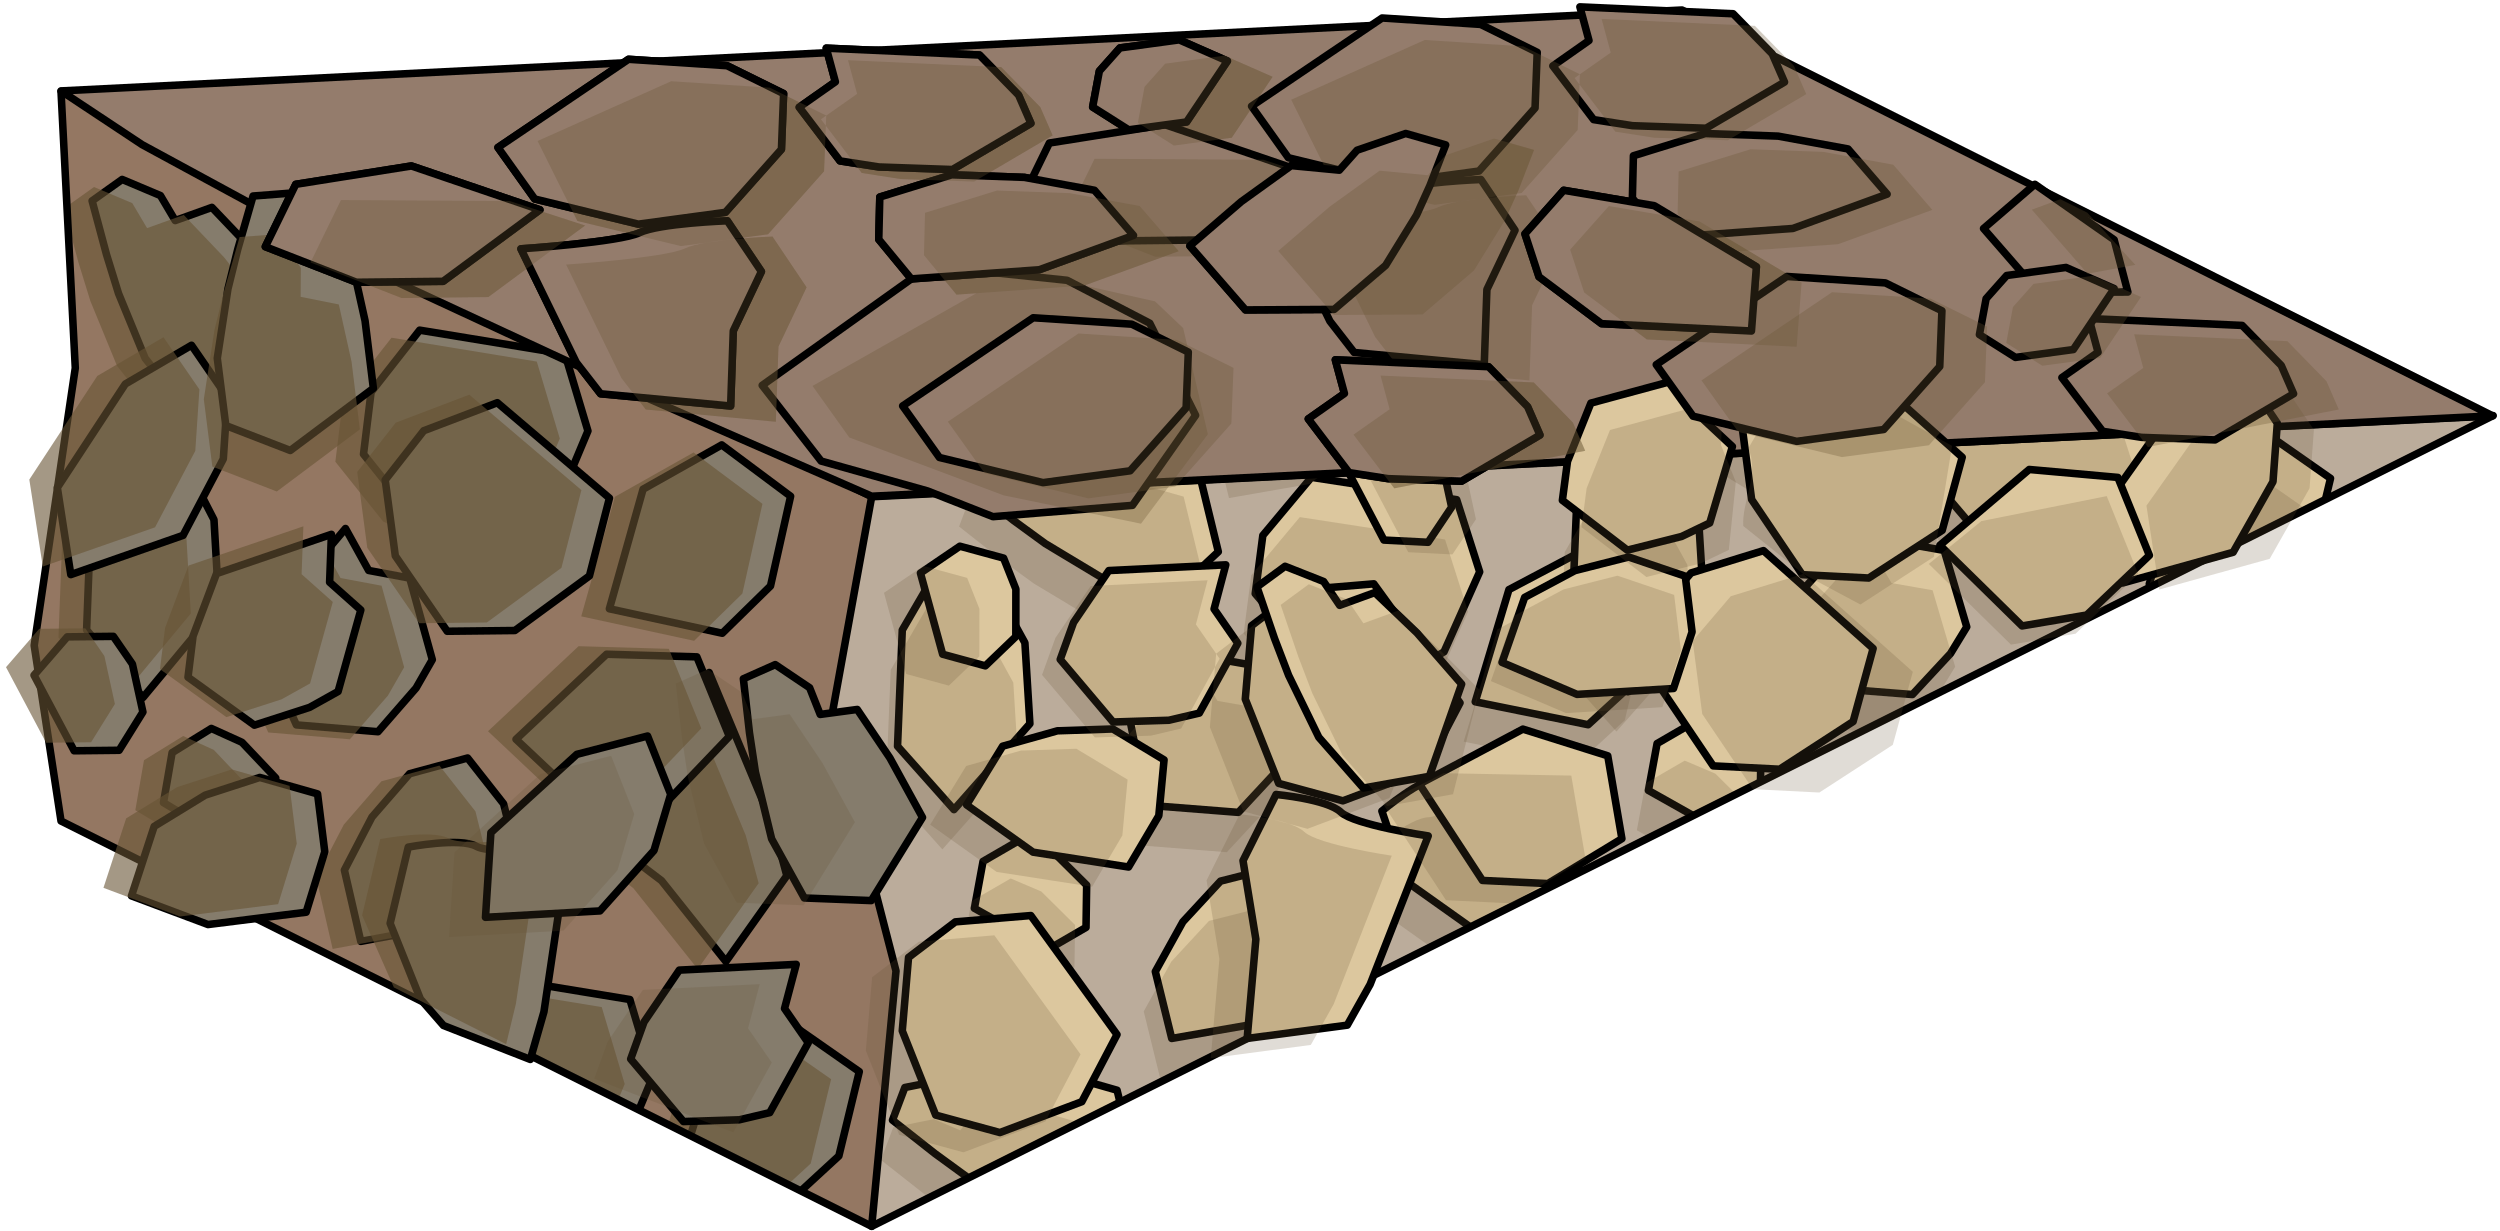 <?xml version="1.0" encoding="UTF-8" standalone="no"?><!DOCTYPE svg PUBLIC "-//W3C//DTD SVG 1.1//EN" "http://www.w3.org/Graphics/SVG/1.1/DTD/svg11.dtd"><svg width="100%" height="100%" viewBox="0 0 331 163" version="1.1" xmlns="http://www.w3.org/2000/svg" xmlns:xlink="http://www.w3.org/1999/xlink" xml:space="preserve" xmlns:serif="http://www.serif.com/" style="fill-rule:evenodd;clip-rule:evenodd;stroke-linecap:round;stroke-linejoin:round;stroke-miterlimit:1.5;"><g id="Stone_Ramp_LeftDown_low-angle1"><g><g><path d="M115.41,65.769l214.683,-10.744l-214.683,107.342c-30.26,-40.833 0,-96.598 0,-96.598Z" style="fill:#bbac9b;"/><clipPath id="_clip1"><path d="M115.41,65.769l214.683,-10.744l-214.683,107.342c-30.26,-40.833 0,-96.598 0,-96.598Z"/></clipPath><g clip-path="url(#_clip1)"><g><path d="M120.938,193.258l-7.471,-8.393l0.629,-15.381l4.861,-8.365l7.639,3.249l3.734,6.804l0.66,10.713l-10.052,11.373" style="fill:#dcc79e;stroke:#000;stroke-width:1px;"/><path d="M144.478,162.973l6.48,-6.062l-3.057,-12.565l-8.623,-2.463l-7.622,-1.443l-2.977,3.95l-3.5,-1.489l-5.378,1.086l-1.634,4.32l5.651,4.448l4.24,3.09l7.817,4.704l8.603,2.424Z" style="fill:#dcc79e;stroke:#000;stroke-width:1px;"/><path d="M181.465,169.278l7.62,-4.416l4.724,-10.592l-3.045,-9.558l-19.233,-2.963l-6.432,7.697l-1.006,7.708l6.329,7.428l11.043,4.696Z" style="fill:#dcc79e;stroke:#000;stroke-width:1px;"/><path d="M203.241,132.818l8.068,-10.665l-1.706,-5.941l-8.575,-19.295c0,0 -7.897,5.94 -10.383,6.017c-2.485,0.076 -7.683,4.452 -7.683,4.452l3.152,9.269l8.6,6.112l8.527,10.051Z" style="fill:#dcc79e;stroke:#000;stroke-width:1px;"/><path d="M155.138,137.49l10.639,-1.857l10.285,-7.605l-2.017,-7.626l-4.768,-5.692l-7.679,1.951l-4.985,5.388l-3.648,6.589l2.173,8.852" style="fill:#dcc79e;stroke:#000;stroke-width:1px;"/><path d="M213.95,165.005l-9.119,-6.382l-10.414,5.505l-4.461,14.856l14.945,3.036l6.387,-5.869l2.662,-11.146" style="fill:#dcc79e;stroke:#000;stroke-width:1px;"/><path d="M126.304,107.193l-7.47,-8.393l0.628,-15.381l4.862,-8.365l7.638,3.249l3.735,6.804l0.66,10.713l-10.053,11.373" style="fill:#dcc79e;stroke:#000;stroke-width:1px;"/><path d="M138.723,125.725l-9.713,-5.467l1.145,-6.212l5.192,-3.008l4.056,1.725l4.47,4.429l-0.085,5.597l-5.065,2.936Z" style="fill:#dcc79e;stroke:#000;stroke-width:1px;"/><path d="M169.006,102.13l-5.042,5.43l-10.806,-0.849l-2.237,-4.698l-1.606,-8.155l10.344,-11.542l3.07,5.211l5.436,0.956l2.991,10.126l-2.15,3.521" style="fill:#dcc79e;stroke:#000;stroke-width:1px;"/><path d="M154.826,79.109l6.479,-6.062l-3.056,-12.564l-8.623,-2.464l-7.623,-1.443l-2.976,3.95l-3.5,-1.488l-5.379,1.085l-1.633,4.32l5.651,4.448l4.24,3.09l7.816,4.704l8.604,2.424Z" style="fill:#dcc79e;stroke:#000;stroke-width:1px;"/><path d="M183.564,90.724l7.62,-4.416l4.724,-10.592l-3.045,-9.558l-19.234,-2.963l-6.431,7.697l-1.006,7.708l6.329,7.428l11.043,4.696Z" style="fill:#dcc79e;stroke:#000;stroke-width:1px;"/><path d="M211.248,56.581l8.069,-10.665l-1.707,-5.942l-8.574,-19.294c0,0 -7.897,5.94 -10.383,6.016c-2.486,0.077 -7.683,4.453 -7.683,4.453l3.152,9.268l8.6,6.112l8.526,10.052Z" style="fill:#dcc79e;stroke:#000;stroke-width:1px;"/><path d="M164.251,60.672l10.639,-1.857l10.285,-7.606l-2.017,-7.625l-4.768,-5.692l-7.679,1.95l-4.985,5.388l-3.648,6.589l2.173,8.853" style="fill:#dcc79e;stroke:#000;stroke-width:1px;"/><path d="M219.317,78.94l-9.119,-6.382l-10.415,5.505l-4.461,14.855l14.945,3.037l6.388,-5.869l2.662,-11.146" style="fill:#dcc79e;stroke:#000;stroke-width:1px;"/><path d="M131.824,217.061l-9.714,-5.467l1.146,-6.212l5.191,-3.008l4.057,1.725l4.47,4.429l-0.085,5.597l-5.065,2.936Zm30.283,-23.595l-5.042,5.43l-10.806,-0.849l-2.238,-4.698l-1.605,-8.155l10.344,-11.542l3.07,5.211l5.436,0.956l2.991,10.126l-2.15,3.521Zm-42.702,5.063l-7.471,-8.393l0.629,-15.381l4.861,-8.365l7.639,3.249l3.734,6.804l0.661,10.713l-10.053,11.373Zm93.013,-28.253l-2.662,11.146l-6.388,5.869l-14.945,-3.037l4.461,-14.855l10.415,-5.505l9.119,6.382Zm-32.486,4.273l7.621,-4.416l4.724,-10.592l-3.045,-9.558l-19.234,-2.963l-6.431,7.697l-1.006,7.708l6.329,7.428l11.042,4.696Zm-36.986,-6.305l6.48,-6.062l-3.057,-12.565l-8.623,-2.463l-7.622,-1.443l-2.977,3.95l-3.5,-1.489l-5.378,1.086l-1.634,4.32l5.651,4.448l4.24,3.09l7.816,4.704l8.604,2.424Zm10.659,-25.483l10.639,-1.857l10.285,-7.605l-2.016,-7.626l-4.769,-5.692l-7.679,1.951l-4.985,5.388l-3.648,6.589l2.173,8.852Zm48.103,-4.672l8.069,-10.665l-1.707,-5.941l-8.574,-19.295c0,0 -7.897,5.94 -10.383,6.017c-2.486,0.076 -7.683,4.452 -7.683,4.452l3.152,9.269l8.6,6.112l8.526,10.051Zm-64.518,-7.093l-9.713,-5.467l1.146,-6.212l5.191,-3.008l4.056,1.725l4.471,4.429l-0.085,5.597l-5.066,2.936Zm30.284,-23.595l-5.042,5.43l-10.806,-0.849l-2.238,-4.698l-1.605,-8.155l10.343,-11.542l3.071,5.211l5.436,0.956l2.99,10.126l-2.149,3.521Zm-42.702,5.063l-7.471,-8.393l0.629,-15.381l4.861,-8.365l7.639,3.249l3.734,6.804l0.66,10.713l-10.052,11.373Zm93.012,-28.253l-2.662,11.146l-6.387,5.869l-14.945,-3.037l4.461,-14.855l10.414,-5.505l9.119,6.382Zm-35.753,11.784l7.621,-4.416l4.724,-10.592l-3.046,-9.558l-19.233,-2.963l-6.432,7.697l-1.006,7.708l6.329,7.428l11.043,4.696Zm-28.738,-11.615l6.48,-6.062l-3.057,-12.564l-8.623,-2.464l-7.622,-1.443l-2.977,3.95l-3.5,-1.488l-5.378,1.085l-1.634,4.32l5.651,4.448l4.24,3.09l7.816,4.704l8.604,2.424Zm9.426,-18.437l10.639,-1.858l10.284,-7.605l-2.016,-7.625l-4.769,-5.692l-7.679,1.95l-4.985,5.388l-3.647,6.589l2.173,8.853Zm46.997,-4.091l8.068,-10.665l-1.706,-5.942l-8.575,-19.294c0,0 -7.897,5.94 -10.383,6.016c-2.485,0.077 -7.683,4.452 -7.683,4.452l3.152,9.269l8.6,6.112l8.527,10.052Z" style="fill:#685435;fill-opacity:0.2;"/></g><g><path d="M210.18,177.654l-7.47,-8.393l0.628,-15.381l4.862,-8.364l7.638,3.248l3.735,6.804l0.66,10.713l-10.053,11.373" style="fill:#dcc79e;stroke:#000;stroke-width:1px;"/><path d="M252.882,172.591l-5.042,5.43l-10.806,-0.848l-2.237,-4.699l-1.606,-8.155l10.344,-11.541l3.071,5.211l5.435,0.955l2.991,10.126l-2.15,3.521" style="fill:#dcc79e;stroke:#000;stroke-width:1px;"/><path d="M233.721,147.369l6.48,-6.062l-3.057,-12.564l-8.623,-2.464l-7.622,-1.443l-2.977,3.95l-3.5,-1.488l-5.378,1.085l-1.634,4.32l5.651,4.448l4.24,3.09l7.816,4.704l8.604,2.424Z" style="fill:#dcc79e;stroke:#000;stroke-width:1px;"/><path d="M270.708,153.675l7.62,-4.416l4.724,-10.593l-3.045,-9.557l-19.234,-2.964l-6.431,7.697l-1.006,7.709l6.329,7.427l11.043,4.697Z" style="fill:#dcc79e;stroke:#000;stroke-width:1px;"/><path d="M292.483,117.214l8.069,-10.664l-1.707,-5.942l-8.574,-19.295c0,0 -7.897,5.94 -10.383,6.017c-2.486,0.077 -7.683,4.452 -7.683,4.452l3.152,9.269l8.6,6.112l8.526,10.051Z" style="fill:#dcc79e;stroke:#000;stroke-width:1px;"/><path d="M244.381,121.886l10.639,-1.857l10.284,-7.605l-2.016,-7.626l-4.769,-5.691l-7.679,1.95l-4.985,5.388l-3.648,6.589l2.174,8.852" style="fill:#dcc79e;stroke:#000;stroke-width:1px;"/><path d="M303.193,149.401l-9.119,-6.382l-10.415,5.505l-4.461,14.856l14.945,3.036l6.388,-5.869l2.662,-11.146" style="fill:#dcc79e;stroke:#000;stroke-width:1px;"/><path d="M215.547,91.589l-7.471,-8.393l0.629,-15.381l4.861,-8.364l7.639,3.248l3.734,6.804l0.66,10.713l-10.052,11.373" style="fill:#dcc79e;stroke:#000;stroke-width:1px;"/><path d="M227.965,110.121l-9.713,-5.467l1.146,-6.211l5.191,-3.009l4.057,1.725l4.47,4.43l-0.085,5.596l-5.066,2.936Z" style="fill:#dcc79e;stroke:#000;stroke-width:1px;"/><path d="M258.249,86.526l-5.042,5.43l-10.806,-0.848l-2.238,-4.699l-1.605,-8.155l10.344,-11.541l3.07,5.211l5.436,0.955l2.99,10.126l-2.149,3.521" style="fill:#dcc79e;stroke:#000;stroke-width:1px;"/><path d="M244.068,63.506l6.48,-6.063l-3.057,-12.564l-8.623,-2.464l-7.622,-1.443l-2.977,3.95l-3.5,-1.488l-5.378,1.085l-1.634,4.32l5.651,4.448l4.24,3.091l7.816,4.703l8.604,2.425Z" style="fill:#dcc79e;stroke:#000;stroke-width:1px;"/><path d="M272.806,75.12l7.621,-4.416l4.724,-10.592l-3.045,-9.558l-19.234,-2.963l-6.432,7.697l-1.005,7.708l6.328,7.428l11.043,4.696Z" style="fill:#dcc79e;stroke:#000;stroke-width:1px;"/><path d="M300.491,40.977l8.069,-10.665l-1.707,-5.942l-8.575,-19.294c0,0 -7.897,5.94 -10.382,6.017c-2.486,0.076 -7.683,4.452 -7.683,4.452l3.151,9.269l8.6,6.112l8.527,10.051Z" style="fill:#dcc79e;stroke:#000;stroke-width:1px;"/><path d="M253.494,45.068l10.639,-1.857l10.285,-7.605l-2.017,-7.626l-4.768,-5.692l-7.68,1.95l-4.984,5.389l-3.648,6.588l2.173,8.853" style="fill:#dcc79e;stroke:#000;stroke-width:1px;"/><path d="M308.56,63.336l-9.12,-6.382l-10.414,5.505l-4.461,14.856l14.945,3.036l6.387,-5.869l2.663,-11.146" style="fill:#dcc79e;stroke:#000;stroke-width:1px;"/><path d="M221.066,201.457l-9.713,-5.467l1.146,-6.211l5.191,-3.009l4.057,1.725l4.47,4.43l-0.085,5.596l-5.066,2.936Zm30.284,-23.595l-5.042,5.43l-10.806,-0.848l-2.238,-4.699l-1.605,-8.155l10.343,-11.541l3.071,5.211l5.436,0.955l2.99,10.126l-2.149,3.521Zm-42.702,5.063l-7.471,-8.393l0.629,-15.381l4.861,-8.364l7.639,3.248l3.734,6.804l0.66,10.713l-10.052,11.373Zm93.012,-28.253l-2.662,11.146l-6.387,5.869l-14.945,-3.036l4.461,-14.856l10.414,-5.505l9.119,6.382Zm-32.485,4.274l7.62,-4.416l4.724,-10.593l-3.045,-9.557l-19.233,-2.964l-6.432,7.697l-1.006,7.709l6.329,7.427l11.043,4.697Zm-36.987,-6.306l6.48,-6.062l-3.056,-12.564l-8.623,-2.464l-7.623,-1.443l-2.976,3.95l-3.5,-1.488l-5.379,1.085l-1.634,4.32l5.651,4.448l4.24,3.09l7.817,4.704l8.603,2.424Zm10.66,-25.483l10.639,-1.857l10.285,-7.605l-2.017,-7.626l-4.768,-5.691l-7.679,1.95l-4.985,5.388l-3.648,6.589l2.173,8.852Zm48.103,-4.672l8.069,-10.664l-1.707,-5.942l-8.575,-19.295c0,0 -7.897,5.94 -10.382,6.017c-2.486,0.076 -7.683,4.452 -7.683,4.452l3.151,9.269l8.6,6.112l8.527,10.051Zm-64.518,-7.093l-9.713,-5.467l1.145,-6.211l5.192,-3.009l4.056,1.725l4.47,4.43l-0.084,5.596l-5.066,2.936Zm30.283,-23.595l-5.042,5.43l-10.806,-0.848l-2.237,-4.699l-1.606,-8.155l10.344,-11.541l3.071,5.211l5.435,0.955l2.991,10.126l-2.15,3.521Zm-42.702,5.063l-7.47,-8.393l0.628,-15.381l4.862,-8.365l7.638,3.249l3.735,6.804l0.66,10.713l-10.053,11.373Zm93.013,-28.253l-2.662,11.146l-6.388,5.869l-14.945,-3.036l4.461,-14.856l10.415,-5.505l9.119,6.382Zm-35.753,11.784l7.62,-4.416l4.724,-10.592l-3.045,-9.558l-19.233,-2.963l-6.432,7.697l-1.006,7.708l6.329,7.428l11.043,4.696Zm-28.738,-11.614l6.479,-6.063l-3.056,-12.564l-8.623,-2.464l-7.622,-1.443l-2.977,3.95l-3.5,-1.488l-5.378,1.085l-1.634,4.32l5.651,4.448l4.24,3.091l7.816,4.703l8.604,2.425Zm9.425,-18.438l10.639,-1.857l10.285,-7.606l-2.017,-7.625l-4.768,-5.692l-7.679,1.95l-4.985,5.389l-3.648,6.588l2.173,8.853Zm46.997,-4.091l8.069,-10.665l-1.707,-5.942l-8.574,-19.294c0,0 -7.897,5.94 -10.383,6.016c-2.486,0.077 -7.683,4.453 -7.683,4.453l3.152,9.269l8.6,6.112l8.526,10.051Z" style="fill:#685435;fill-opacity:0.2;"/></g></g><path d="M115.41,65.769l214.683,-10.744l-214.683,107.342c-30.26,-40.833 0,-96.598 0,-96.598Z" style="fill:none;stroke:#000;stroke-width:1px;"/></g><path d="M8.078,12.103l107.332,53.666l-5.367,29.516l8.588,33.272l-3.221,33.81l-107.332,-53.666l-3.551,-23.241l5.441,-36.735l-1.89,-36.622" style="fill:#947762;"/><clipPath id="_clip2"><path d="M8.078,12.103l107.332,53.666l-5.367,29.516l8.588,33.272l-3.221,33.81l-107.332,-53.666l-3.551,-23.241l5.441,-36.735l-1.89,-36.622"/></clipPath><g clip-path="url(#_clip2)"><g><path d="M13.571,184.08l-7.471,-8.946l0.629,-16.394l4.861,-8.915l7.639,3.462l3.734,7.252l0.66,11.419l-10.052,12.122" style="fill:#857c6c;stroke:#000;stroke-width:1px;"/><path d="M56.273,178.683l-5.042,5.789l-10.806,-0.905l-2.238,-5.008l-1.605,-8.692l10.344,-12.302l3.07,5.554l5.436,1.018l2.99,10.794l-2.149,3.752" style="fill:#857c6c;stroke:#000;stroke-width:1px;"/><path d="M37.111,151.801l6.48,-6.462l-3.056,-13.392l-8.623,-2.626l-7.623,-1.538l-2.976,4.21l-3.5,-1.586l-5.379,1.157l-1.634,4.604l5.651,4.741l4.24,3.294l7.817,5.014l8.603,2.584Z" style="fill:#857c6c;stroke:#000;stroke-width:1px;"/><path d="M74.098,158.521l7.62,-4.707l4.724,-11.29l-3.045,-10.187l-19.233,-3.159l-6.432,8.204l-1.006,8.216l6.329,7.918l11.043,5.005Z" style="fill:#857c6c;stroke:#000;stroke-width:1px;"/><path d="M96.106,127.306l8.069,-11.367l-1.707,-6.333l-8.574,-20.566c0,0 -7.897,6.332 -10.383,6.413c-2.486,0.082 -7.683,4.746 -7.683,4.746l3.152,9.879l8.6,6.515l8.526,10.713Z" style="fill:#857c6c;stroke:#000;stroke-width:1px;"/><path d="M47.771,124.639l10.639,-1.979l10.285,-8.107l-2.017,-8.128l-4.768,-6.066l-7.679,2.079l-4.985,5.743l-3.648,7.022l2.173,9.436" style="fill:#857c6c;stroke:#000;stroke-width:1px;"/><path d="M113.77,141.884l-9.093,-6.35l-10.433,5.551l-4.516,14.884l14.93,2.979l6.408,-5.899l2.704,-11.165" style="fill:#857c6c;stroke:#000;stroke-width:1px;"/><path d="M18.937,92.346l-7.47,-8.946l0.628,-16.394l4.862,-8.915l7.638,3.462l3.735,7.252l0.66,11.419l-10.053,12.122" style="fill:#857c6c;stroke:#000;stroke-width:1px;"/><path d="M31.356,112.098l-9.713,-5.826l1.145,-6.621l5.192,-3.206l4.056,1.838l4.47,4.721l-0.084,5.966l-5.066,3.128Z" style="fill:#857c6c;stroke:#000;stroke-width:1px;"/><path d="M55.088,91.093l-5.042,5.788l-10.806,-0.905l-2.237,-5.008l-1.606,-8.692l10.344,-12.302l3.07,5.554l5.436,1.018l2.991,10.794l-2.15,3.753" style="fill:#857c6c;stroke:#000;stroke-width:1px;"/><path d="M24.786,54.486l9.014,-1.578l5.175,-12.724l-5.559,-7.096l-5.363,-5.631l-4.853,1.743l-1.958,-3.307l-5.069,-2.136l-3.979,2.835l1.911,7.124l1.585,5.131l3.529,8.589l5.567,7.05Z" style="fill:#857c6c;stroke:#000;stroke-width:1px;"/><path d="M65.499,73.054l7.621,-4.707l4.724,-11.29l-3.045,-10.187l-19.234,-3.158l-6.432,8.203l-1.005,8.217l6.328,7.917l11.043,5.005Z" style="fill:#857c6c;stroke:#000;stroke-width:1px;"/><path d="M101.24,27.925l8.069,-11.367l-1.706,-6.333l-8.575,-20.566c0,0 -7.897,6.332 -10.383,6.413c-2.486,0.082 -7.683,4.746 -7.683,4.746l3.152,9.879l8.6,6.515l8.526,10.713Z" style="fill:#857c6c;stroke:#000;stroke-width:1px;"/><path d="M53.138,32.905l10.639,-1.979l10.284,-8.107l-2.016,-8.128l-4.769,-6.066l-7.679,2.078l-4.985,5.744l-3.647,7.022l2.173,9.436" style="fill:#857c6c;stroke:#000;stroke-width:1px;"/><path d="M104.677,65.705l-9.12,-6.802l-10.414,5.867l-4.461,15.834l14.945,3.237l6.387,-6.256l2.663,-11.88" style="fill:#857c6c;stroke:#000;stroke-width:1px;"/></g><path d="M22.263,204.834l-9.714,-5.826l1.146,-6.621l5.191,-3.207l4.057,1.839l4.47,4.721l-0.085,5.966l-5.065,3.128Zm30.283,-25.149l-5.042,5.788l-10.806,-0.904l-2.238,-5.008l-1.605,-8.692l10.344,-12.302l3.07,5.554l5.436,1.018l2.991,10.793l-2.15,3.753Zm-42.702,5.397l-7.47,-8.946l0.628,-16.394l4.861,-8.916l7.639,3.463l3.735,7.252l0.66,11.419l-10.053,12.122Zm100.199,-42.196l-2.704,11.165l-6.408,5.899l-14.93,-2.979l4.516,-14.884l10.433,-5.551l9.093,6.35Zm-39.672,16.637l7.621,-4.707l4.724,-11.29l-3.045,-10.187l-19.234,-3.159l-6.431,8.204l-1.006,8.216l6.329,7.917l11.042,5.006Zm-36.986,-6.721l6.48,-6.461l-3.057,-13.392l-8.623,-2.626l-7.622,-1.538l-2.977,4.21l-3.5,-1.586l-5.378,1.157l-1.634,4.604l5.651,4.741l4.24,3.294l7.816,5.013l8.604,2.584Zm58.995,-24.494l8.068,-11.367l-1.706,-6.333l-8.575,-20.566c0,0 -7.897,6.331 -10.383,6.413c-2.485,0.082 -7.683,4.746 -7.683,4.746l3.152,9.879l8.6,6.515l8.527,10.713Zm-48.336,-2.667l10.639,-1.98l10.285,-8.106l-2.016,-8.128l-4.769,-6.066l-7.679,2.078l-4.985,5.744l-3.648,7.022l2.173,9.436Zm-16.415,-12.541l-9.713,-5.826l1.146,-6.621l5.191,-3.207l4.057,1.839l4.47,4.721l-0.085,5.965l-5.066,3.129Zm23.732,-21.006l-5.042,5.788l-10.805,-0.904l-2.238,-5.008l-1.605,-8.692l10.343,-12.302l3.071,5.554l5.435,1.018l2.991,10.793l-2.15,3.753Zm-36.15,1.254l-7.471,-8.946l0.629,-16.394l4.861,-8.916l7.639,3.463l3.734,7.252l0.66,11.419l-10.052,12.122Zm85.739,-26.641l-2.662,11.88l-6.388,6.256l-14.945,-3.237l4.461,-15.834l10.415,-5.867l9.119,6.802Zm-39.177,7.349l7.62,-4.707l4.724,-11.29l-3.045,-10.187l-19.234,-3.159l-6.431,8.204l-1.006,8.216l6.329,7.918l11.043,5.005Zm-40.714,-18.568l9.014,-1.578l5.175,-12.724l-5.559,-7.096l-5.363,-5.631l-4.853,1.742l-1.957,-3.306l-5.07,-2.136l-3.979,2.835l1.911,7.124l1.585,5.13l3.529,8.59l5.567,7.05Zm32.929,-25.797l6.062,2.236l10.285,-8.106l-2.017,-8.128l-4.768,-6.066l-7.679,2.078l-4.985,5.744l-3.648,7.022l6.75,5.22Zm43.526,-0.764l8.069,-11.367l-1.707,-6.333l-8.575,-20.566c0,0 -7.897,6.332 -10.382,6.413c-2.486,0.082 -7.684,4.746 -7.684,4.746l3.152,9.879l8.6,6.515l8.527,10.713Z" style="fill:#685435;fill-opacity:0.6;"/></g><path d="M8.078,12.103l107.332,53.666l-5.367,29.516l8.588,33.272l-3.221,33.81l-107.332,-53.666l-3.551,-23.241l5.441,-36.735l-1.89,-36.622" style="fill:none;stroke:#000;stroke-width:1px;"/></g><path d="M330.026,55.059l-107.331,-53.733l-214.617,10.71l10.734,7.115l32.376,17.571l33.71,15.631l30.512,13.348l214.616,-10.642Z" style="fill:#947c6c;stroke:#000;stroke-width:1px;"/><g><g><path d="M58.714,135.776l11.496,4.495l1.806,-6.305l3.268,-22.041c0,0 -10.031,1.348 -12.202,0.135c-2.172,-1.213 -9.03,0.1 -9.03,0.1l-2.399,10.089l4.005,10.018l3.056,3.509Z" style="fill:#857c6c;stroke:#000;stroke-width:1px;"/><path d="M17.407,118.616l10.134,3.795l12.993,-1.636l2.467,-8.003l-0.954,-7.657l-7.65,-2.182l-7.233,2.347l-6.749,4.133l-3.008,9.203" style="fill:#857c6c;stroke:#000;stroke-width:1px;"/><path d="M9.374,76.076l-1.783,-11.518l8.999,-13.718l8.765,-5.128l4.756,6.908l-0.544,8.139l-5.327,10.121l-14.866,5.196" style="fill:#857c6c;stroke:#000;stroke-width:1px;"/><path d="M9.818,99.404l-5.313,-10.004l4.398,-5.08l6.101,-0.067l2.526,3.668l1.393,6.351l-3.151,5.066l-5.954,0.066Z" style="fill:#857c6c;stroke:#000;stroke-width:1px;"/><path d="M40.986,93.658l-7.306,2.355l-8.789,-6.351l0.668,-5.444l3.11,-8.274l15.209,-5.199l-0.237,6.342l4.131,3.677l-3.008,10.788l-3.778,2.106" style="fill:#857c6c;stroke:#000;stroke-width:1px;"/><path d="M29.898,56.343l8.535,3.3l11,-8.229l-1.1,-8.946l-1.688,-7.591l-5.056,-1.012l0.03,-3.842l-3.241,-4.446l-4.871,0.375l-2.039,7.089l-1.29,5.212l-1.41,9.178l1.13,8.912Z" style="fill:#857c6c;stroke:#000;stroke-width:1px;"/><path d="M59.212,83.579l8.957,-0.099l9.872,-7.233l2.649,-10.297l-14.845,-12.631l-9.742,3.708l-5.102,6.519l1.336,10.047l6.875,9.986Z" style="fill:#857c6c;stroke:#000;stroke-width:1px;"/><path d="M96.563,97.501l-4.301,-10.532l-11.949,-0.349l-11.992,11.261l11.131,10.485l8.699,-2.062l8.412,-8.803" style="fill:#857c6c;stroke:#000;stroke-width:1px;"/></g><path d="M52.146,130.735l14.868,7.519l1.293,-5.353l3.268,-22.041c0,0 -10.031,1.348 -12.202,0.135c-2.172,-1.213 -9.03,0.1 -9.03,0.1l-2.399,10.089l4.202,9.551Zm-38.448,-13.184l10.134,3.795l12.993,-1.636l2.467,-8.003l-0.954,-7.657l-7.65,-2.182l-7.234,2.347l-6.748,4.133l-3.008,9.203Zm-7.589,-19.212l-5.313,-10.004l4.398,-5.08l6.101,-0.067l2.526,3.668l1.393,6.351l-3.151,5.066l-5.954,0.066Zm31.168,-5.746l-7.306,2.355l-8.789,-6.351l0.668,-5.444l3.11,-8.274l15.209,-5.199l-0.237,6.342l4.131,3.677l-3.008,10.788l-3.778,2.106Zm-31.612,-17.582l-1.783,-11.518l8.999,-13.718l8.764,-5.128l4.757,6.908l-0.544,8.139l-5.327,10.121l-14.866,5.196Zm87.189,21.425l-8.412,8.803l-8.699,2.062l-11.131,-10.485l11.992,-11.261l11.949,0.349l4.301,10.532Zm-37.351,-13.922l8.957,-0.099l9.872,-7.233l2.649,-10.297l-14.845,-12.631l-9.742,3.708l-5.102,6.519l1.335,10.047l6.876,9.986Zm-27.388,-20.738l8.535,3.3l10.999,-8.229l-1.1,-8.947l-1.688,-7.59l-5.056,-1.012l0.03,-3.843l-3.24,-4.445l-4.871,0.375l-2.04,7.089l-1.29,5.212l-1.41,9.178l1.131,8.912Z" style="fill:#685435;fill-opacity:0.6;"/></g><g><path d="M64.277,121.453l0.717,-11.214l11.38,-10.366l9.366,-2.424l3.06,7.716l-2.213,7.44l-7.154,8.001l-15.156,0.847" style="fill:#857c6c;stroke:#000;stroke-width:1px;"/><path d="M97.9,148.26l-7.407,0.233l-6.993,-8.282l1.767,-4.894l4.671,-6.875l15.48,-0.759l-1.547,5.848l3.142,4.537l-5.098,9.245l-4.015,0.947" style="fill:#857c6c;stroke:#000;stroke-width:1px;"/><path d="M106.488,118.892l8.867,0.346l6.786,-11.008l-4.31,-7.864l-4.333,-6.435l-4.902,0.66l-1.402,-3.535l-4.553,-3.062l-4.221,1.876l0.81,7.145l0.783,5.188l2.151,8.866l4.324,7.823Z" style="fill:#857c6c;stroke:#000;stroke-width:1px;"/><path d="M123.884,147.637l8.498,2.315l10.854,-4.088l4.656,-8.885l-11.415,-15.761l-9.995,0.838l-6.19,4.704l-0.832,9.723l4.424,11.154Z" style="fill:#dcc79e;stroke:#000;stroke-width:1px;"/><path d="M165.122,137.49l13.257,-1.76l3.025,-5.391l7.693,-19.663c0,0 -9.776,-1.44 -11.578,-3.154c-1.803,-1.713 -8.568,-2.333 -8.568,-2.333l-4.376,8.758l1.7,10.412l-1.153,13.131Z" style="fill:#dcc79e;stroke:#000;stroke-width:1px;"/><path d="M127.981,106.567l8.8,6.26l12.639,1.967l4.005,-6.796l0.695,-7.392l-6.785,-4.09l-7.337,0.243l-7.25,2.038l-4.767,7.77" style="fill:#dcc79e;stroke:#000;stroke-width:1px;"/><path d="M124.807,86.621l-2.942,-10.751l5.223,-3.552l5.789,1.577l1.625,4.097l-0.007,6.293l-4.039,3.875l-5.649,-1.539Z" style="fill:#dcc79e;stroke:#000;stroke-width:1px;"/><path d="M154.773,95.36l-7.407,0.233l-6.994,-8.282l1.768,-4.894l4.671,-6.875l15.48,-0.759l-1.547,5.848l3.142,4.537l-5.098,9.246l-4.015,0.946" style="fill:#dcc79e;stroke:#000;stroke-width:1px;"/><path d="M169.3,103.717l8.497,2.314l10.854,-4.087l4.656,-8.885l-11.415,-15.761l-9.995,0.837l-6.189,4.704l-0.833,9.723l4.425,11.155Z" style="fill:#dcc79e;stroke:#000;stroke-width:1px;"/><path d="M214.739,111.043l-1.873,-10.972l-11.236,-3.536l-13.701,7.272l8.347,12.763l8.665,0.416l9.798,-5.943" style="fill:#dcc79e;stroke:#000;stroke-width:1px;"/><path d="M97.089,149.929l-18.415,-7.102l1.768,-4.894l4.67,-6.875l15.48,-0.759l-1.547,5.847l3.142,4.537l-5.098,9.246Zm-37.637,-25.86l0.716,-11.214l11.38,-10.366l9.366,-2.424l3.06,7.716l-2.213,7.44l-7.154,8.001l-15.155,0.847Zm59.606,26.184l8.498,2.315l10.854,-4.088l4.656,-8.885l-11.415,-15.761l-9.995,0.838l-6.189,4.704l-0.833,9.723l4.424,11.154Zm-21.52,-30.735l8.867,0.346l6.786,-11.007l-4.31,-7.865l-4.333,-6.435l-4.902,0.661l-1.402,-3.536l-4.553,-3.061l-4.221,1.875l0.81,7.145l0.783,5.189l2.151,8.865l4.324,7.823Zm25.617,-10.336l8.8,6.261l12.639,1.967l4.005,-6.796l0.696,-7.392l-6.786,-4.09l-7.337,0.243l-7.25,2.038l-4.767,7.769Zm37.141,30.923l13.257,-1.759l3.025,-5.391l7.693,-19.663c0,0 -9.776,-1.44 -11.578,-3.154c-1.802,-1.714 -8.568,-2.333 -8.568,-2.333l-4.376,8.758l1.7,10.412l-1.153,13.13Zm-40.315,-50.868l-2.941,-10.751l5.222,-3.552l5.789,1.577l1.626,4.097l-0.007,6.293l-4.04,3.875l-5.649,-1.539Zm32.387,8.166l-7.407,0.232l-6.993,-8.281l1.768,-4.894l4.67,-6.875l15.48,-0.759l-1.547,5.847l3.142,4.537l-5.098,9.246l-4.015,0.947Zm57.545,16.256l-9.798,5.943l-8.664,-0.416l-8.348,-12.763l8.018,-4.053l16.919,0.317l1.873,10.972Zm-45.301,-6.236l8.498,2.315l10.854,-4.088l5.495,-13.836l-12.254,-10.81l-9.995,0.837l-6.189,4.704l-0.833,9.723l4.424,11.155Z" style="fill:#685435;fill-opacity:0.2;"/></g><g><path d="M281.043,77.187l-1.698,-11.107l8.901,-12.56l8.632,-4.37l4.639,6.884l-0.572,7.74l-5.278,9.346l-14.624,4.067" style="fill:#dcc79e;stroke:#000;stroke-width:1px;"/><path d="M180.508,104.337l8.736,-1.557l4.276,-12.204l-5.892,-6.761l-5.608,-5.36l-4.647,1.693l-2.126,-3.154l-5.102,-2.017l-3.723,2.734l2.319,6.807l1.874,4.901l3.996,8.201l5.897,6.717Z" style="fill:#dcc79e;stroke:#000;stroke-width:1px;"/><path d="M226.826,101.403l8.797,0.444l9.729,-6.313l2.649,-9.675l-14.521,-12.957l-9.585,2.955l-5.04,5.919l1.265,9.676l6.706,9.951Z" style="fill:#dcc79e;stroke:#000;stroke-width:1px;"/><path d="M198.869,87.702l9.935,4.235l12.767,-0.781l2.46,-7.494l-0.901,-7.371l-7.503,-2.544l-7.115,1.806l-6.647,3.541l-2.996,8.608" style="fill:#dcc79e;stroke:#000;stroke-width:1px;"/><path d="M183.232,71.504l-5.172,-9.874l4.343,-4.587l5.992,0.303l2.464,3.656l1.338,6.148l-3.118,4.649l-5.847,-0.295Z" style="fill:#dcc79e;stroke:#000;stroke-width:1px;"/><path d="M222.646,71.028l-7.186,1.81l-8.602,-6.595l0.68,-5.159l3.094,-7.714l14.959,-4.051l-0.261,6.043l4.04,3.76l-3.004,10.122l-3.72,1.784" style="fill:#dcc79e;stroke:#000;stroke-width:1px;"/><path d="M238.623,76.085l8.796,0.445l9.729,-6.314l2.649,-9.675l-14.52,-12.956l-9.585,2.955l-5.04,5.918l1.265,9.676l6.706,9.951Z" style="fill:#dcc79e;stroke:#000;stroke-width:1px;"/><path d="M284.579,73.528l-4.176,-10.318l-11.732,-1.052l-11.83,10.033l10.883,10.683l8.553,-1.446l8.302,-7.9" style="fill:#dcc79e;stroke:#000;stroke-width:1px;"/><path d="M285.885,78.054l-1.697,-11.107l8.901,-12.559l8.631,-4.37l4.639,6.883l-0.571,7.74l-5.279,9.346l-14.624,4.067Zm-53.801,26.432l8.796,0.445l9.729,-6.314l2.649,-9.675l-14.52,-12.956l-9.585,2.955l-5.041,5.918l1.265,9.676l6.707,9.951Zm-48.438,2.229l8.736,-1.557l3.48,-13.839l-5.096,-5.126l-5.608,-5.36l-4.648,1.693l-2.125,-3.154l-5.103,-2.017l-3.722,2.734l2.319,6.807l1.874,4.901l3.996,8.201l5.897,6.717Zm13.75,-16.539l9.936,4.235l12.767,-0.781l2.46,-7.494l-0.901,-7.371l-7.504,-2.544l-7.114,1.806l-6.647,3.541l-2.997,8.608Zm-10.945,-17.063l-5.172,-9.873l4.343,-4.587l5.992,0.303l2.464,3.655l1.338,6.149l-3.118,4.649l-5.847,-0.296Zm38.724,1.476l-7.185,1.81l-8.602,-6.595l0.68,-5.159l3.093,-7.715l14.96,-4.05l-0.261,6.043l1.961,4.875l-0.926,9.007l-3.72,1.784Zm57.931,1.413l-8.301,7.9l-8.553,1.446l-10.883,-10.683l6.966,-5.674l16.596,-3.307l4.175,10.318Zm-44.368,-0.016l7.578,4.053l9.729,-6.313l2.41,-14.691l-14.281,-7.941l-9.586,2.955l-3.127,5.325c1.548,3.285 -0.873,7.055 -0.648,10.27l7.925,6.342Z" style="fill:#685435;fill-opacity:0.2;"/></g><g><path d="M231.892,43.825l0.654,-8.5l-13.517,-8.091l-11.996,-2.039l-5.132,5.772l1.857,5.676l8.286,6.21l19.848,0.972" style="fill:#947c6c;stroke:#000;stroke-width:1px;"/><path d="M183.773,63.373l9.725,0.338l10.395,-6.113l-1.632,-3.742l-5.175,-5.303l-20.288,-0.912l1.205,4.457l-4.786,3.364l5.4,7.107l5.156,0.804" style="fill:#947c6c;stroke:#000;stroke-width:1px;"/><path d="M176.64,40.965l-11.732,0.069l-7.373,-8.477l6.8,-5.856l6.625,-4.774l6.365,0.607l2.351,-2.644l6.435,-2.217l5.294,1.511l-2.085,5.388l-1.771,3.909l-4.096,6.66l-6.813,5.824Z" style="fill:#947c6c;stroke:#000;stroke-width:1px;"/><path d="M149.934,66.91l-18.471,1.498l-8.646,-3.402l-14.101,-3.962l-7.802,-10.025l22.154,-15.81l18.218,1.904l10.944,5.681l6.066,12.197l-8.362,11.919Z" style="fill:#947c6c;stroke:#000;stroke-width:1px;"/><path d="M96.736,53.756l-17.217,-1.621l-3.218,-4.145l-7.335,-15.045c0,0 13.086,-0.875 15.705,-2.133c2.618,-1.257 11.621,-1.578 11.621,-1.578l4.518,6.722l-3.723,7.841l-0.351,9.959Z" style="fill:#947c6c;stroke:#000;stroke-width:1px;"/><path d="M150.078,31.171l-12.487,4.544l-16.934,1.212l-4.309,-5.228l0.138,-5.609l9.523,-2.946l9.632,0.344l9.262,1.701l5.175,5.982" style="fill:#947c6c;stroke:#000;stroke-width:1px;"/><path d="M157.101,16.15l5.407,-8.07l-6.375,-2.802l-7.852,1.067l-2.725,3.064l-0.888,4.762l4.771,3.019l7.662,-1.04Z" style="fill:#947c6c;stroke:#000;stroke-width:1px;"/><path d="M116.374,22.107l9.725,0.338l10.395,-6.113l-1.632,-3.742l-5.175,-5.303l-20.288,-0.912l1.205,4.457l-4.786,3.364l5.4,7.107l5.156,0.804" style="fill:#947c6c;stroke:#000;stroke-width:1px;"/><path d="M96.042,28.112l-11.526,1.566l-13.719,-3.33l-4.869,-6.824l17.286,-11.675l13.05,0.852l7.485,3.694l-0.288,7.374l-7.419,8.343Z" style="fill:#947c6c;stroke:#000;stroke-width:1px;"/><path d="M35.128,32.663l4.031,-8.26l15.308,-2.43l17.017,5.801l-12.817,9.474l-11.476,0.125l-12.063,-4.71" style="fill:#947c6c;stroke:#000;stroke-width:1px;"/><path d="M184.603,64.654l25.276,-4.971l-1.632,-3.742l-5.175,-5.304l-20.288,-0.912l1.205,4.458l-4.787,3.364l5.401,7.107Zm53.275,-18.744l0.653,-8.5l-13.517,-8.092l-11.995,-2.038l-5.132,5.771l1.857,5.677l8.286,6.21l19.848,0.972Zm-86.809,23.428l-18.191,-3.752l-20.432,-7.664l-4.869,-6.824l21.694,-12.274l14.306,-1.024l9.352,2.101l3.724,3.536l3.267,14.051l-8.851,11.85Zm37.274,-27.703l-11.732,0.068l-7.373,-8.476l6.8,-5.856l6.625,-4.774l6.365,0.606l2.351,-2.644l6.435,-2.217l5.294,1.511l-2.085,5.389l-1.771,3.908l-4.096,6.66l-6.813,5.825Zm-32.279,-8.379l-12.487,4.544l-16.934,1.212l-4.309,-5.229l0.137,-5.608l9.524,-2.946l9.632,0.344l9.262,1.7l5.175,5.983Zm-53.343,22.585l-17.216,-1.621l-3.218,-4.145l-7.335,-15.045c0,0 13.086,-0.876 15.705,-2.133c2.618,-1.258 11.621,-1.579 11.621,-1.579l4.517,6.722l-3.722,7.841l-0.352,9.96Zm60.366,-37.607l5.407,-8.069l-6.375,-2.802l-7.853,1.066l-2.725,3.065l-0.887,4.761l4.771,3.02l7.662,-1.041Zm-43.836,5.471l9.726,0.338l10.394,-6.113l-1.632,-3.742l-5.175,-5.303l-20.288,-0.913l1.206,4.458l-4.787,3.364l5.401,7.107l5.155,0.804Zm-78.138,11.042l12.064,4.711l11.475,-0.125l12.818,-9.475l-9.987,-3.241l-22.339,-0.13l-4.031,8.26Zm60.577,-3.728l-11.526,1.566l-13.719,-3.33l-5.269,-10.588l17.685,-7.912l13.051,0.852l7.484,3.694l-0.288,7.375l-7.418,8.343Z" style="fill:#685435;fill-opacity:0.3;"/></g><g><path d="M283.55,57.907l9.726,0.337l10.395,-6.112l-1.632,-3.742l-5.175,-5.304l-20.288,-0.912l1.205,4.458l-4.787,3.364l5.401,7.107l5.155,0.804" style="fill:#947c6c;stroke:#000;stroke-width:1px;"/><path d="M281.727,38.665l-11.732,0.068l-7.374,-8.476l6.8,-5.856l10.493,7.347l1.813,6.917Z" style="fill:#947c6c;stroke:#000;stroke-width:1px;"/><path d="M249.402,56.868l-11.526,1.566l-13.719,-3.33l-4.869,-6.824l17.286,-11.676l13.05,0.852l7.485,3.695l-0.288,7.374l-7.419,8.343Z" style="fill:#947c6c;stroke:#000;stroke-width:1px;"/><path d="M196.513,48.29l-17.216,-1.621l-3.218,-4.145l-7.335,-15.045c0,0 13.086,-0.876 15.705,-2.133c2.618,-1.258 11.621,-1.579 11.621,-1.579l4.517,6.722l-3.722,7.841l-0.352,9.96Z" style="fill:#947c6c;stroke:#000;stroke-width:1px;"/><path d="M249.856,25.705l-12.487,4.544l-16.934,1.212l-4.309,-5.229l0.137,-5.608l9.524,-2.946l9.632,0.344l9.262,1.7l5.175,5.983" style="fill:#947c6c;stroke:#000;stroke-width:1px;"/><path d="M274.506,46.282l5.408,-8.07l-6.376,-2.801l-7.852,1.066l-2.725,3.065l-0.887,4.761l4.77,3.02l7.662,-1.041Z" style="fill:#947c6c;stroke:#000;stroke-width:1px;"/><path d="M216.151,16.641l9.726,0.337l10.395,-6.112l-1.633,-3.742l-5.174,-5.304l-20.288,-0.912l1.205,4.458l-4.787,3.364l5.401,7.107l5.155,0.804" style="fill:#947c6c;stroke:#000;stroke-width:1px;"/><path d="M195.82,22.646l-11.526,1.566l-13.719,-3.33l-4.869,-6.824l17.286,-11.676l13.05,0.852l7.485,3.695l-0.288,7.374l-7.419,8.343Z" style="fill:#947c6c;stroke:#000;stroke-width:1px;"/><path d="M134.905,27.196l4.031,-8.26l15.309,-2.43l17.017,5.801l-12.818,9.475l-11.475,0.125l-12.064,-4.711" style="fill:#947c6c;stroke:#000;stroke-width:1px;"/><path d="M284.381,59.187l25.275,-4.971l-1.632,-3.742l-5.175,-5.303l-20.288,-0.912l1.206,4.458l-4.787,3.364l5.401,7.106Zm-28.993,-0.234l-11.526,1.565l-13.719,-3.329l-4.869,-6.824l17.286,-11.676l13.05,0.852l7.485,3.694l-0.288,7.375l-7.419,8.343Zm20.972,-30.794l6.361,6.908l-6.332,1.169l-7.373,-8.476l3.774,-1.386l3.57,1.785Zm-20.518,-0.37l-12.488,4.544l-16.933,1.213l-4.309,-5.229l0.137,-5.609l9.524,-2.946l9.631,0.345l9.263,1.7l5.175,5.982Zm-53.343,22.585l-17.216,-1.621l-3.219,-4.145l-7.334,-15.044c0,0 13.086,-0.876 15.705,-2.134c2.618,-1.257 11.621,-1.578 11.621,-1.578l4.517,6.722l-3.723,7.841l-0.351,9.959Zm75.561,-2.985l5.407,-8.07l-6.375,-2.802l-7.853,1.067l-2.725,3.064l-0.887,4.762l4.771,3.019l7.662,-1.04Zm-59.031,-29.15l9.726,0.337l10.394,-6.113l-1.632,-3.741l-5.175,-5.304l-20.288,-0.912l1.205,4.458l-4.786,3.364l5.4,7.107l5.156,0.804Zm-78.138,11.042l12.064,4.711l11.475,-0.126l12.817,-9.474l-9.986,-3.242l-22.339,-0.129l-4.031,8.26Zm60.577,-3.729l-11.527,1.566l-13.718,-3.33l-5.269,-10.588l17.685,-7.911l13.051,0.852l7.484,3.694l-0.288,7.374l-7.418,8.343Z" style="fill:#685435;fill-opacity:0.3;"/></g><g><path d="M231.892,43.825l0.654,-8.5l-13.517,-8.091l-11.996,-2.039l-5.132,5.772l1.857,5.676l8.286,6.21l19.848,0.972" style="fill:#947c6c;stroke:#000;stroke-width:1px;"/><path d="M183.773,63.373l9.725,0.338l10.395,-6.113l-1.632,-3.742l-5.175,-5.303l-20.288,-0.912l1.205,4.457l-4.786,3.364l5.4,7.107l5.156,0.804" style="fill:#947c6c;stroke:#000;stroke-width:1px;"/><path d="M176.64,40.965l-11.732,0.069l-7.373,-8.477l6.8,-5.856l6.625,-4.774l6.365,0.607l2.351,-2.644l6.435,-2.217l5.294,1.511l-2.085,5.388l-1.771,3.909l-4.096,6.66l-6.813,5.824Z" style="fill:#947c6c;stroke:#000;stroke-width:1px;"/><path d="M149.625,62.335l-11.527,1.565l-13.718,-3.329l-4.869,-6.825l17.285,-11.675l13.051,0.852l7.484,3.694l-0.288,7.375l-7.418,8.343Z" style="fill:#947c6c;stroke:#000;stroke-width:1px;"/><path d="M96.736,53.756l-17.217,-1.621l-3.218,-4.145l-7.335,-15.045c0,0 13.086,-0.875 15.705,-2.133c2.618,-1.257 11.621,-1.578 11.621,-1.578l4.518,6.722l-3.723,7.841l-0.351,9.959Z" style="fill:#947c6c;stroke:#000;stroke-width:1px;"/><path d="M150.078,31.171l-12.487,4.544l-16.934,1.212l-4.309,-5.228l0.138,-5.609l9.523,-2.946l9.632,0.344l9.262,1.701l5.175,5.982" style="fill:#947c6c;stroke:#000;stroke-width:1px;"/><path d="M157.101,16.15l5.407,-8.07l-6.375,-2.802l-7.852,1.067l-2.725,3.064l-0.888,4.762l4.771,3.019l7.662,-1.04Z" style="fill:#947c6c;stroke:#000;stroke-width:1px;"/><path d="M116.374,22.107l9.725,0.338l10.395,-6.113l-1.632,-3.742l-5.175,-5.303l-20.288,-0.912l1.205,4.457l-4.786,3.364l5.4,7.107l5.156,0.804" style="fill:#947c6c;stroke:#000;stroke-width:1px;"/><path d="M96.042,28.112l-11.526,1.566l-13.719,-3.33l-4.869,-6.824l17.286,-11.675l13.05,0.852l7.485,3.694l-0.288,7.374l-7.419,8.343Z" style="fill:#947c6c;stroke:#000;stroke-width:1px;"/><path d="M35.128,32.663l4.031,-8.26l15.308,-2.43l17.017,5.801l-12.817,9.474l-11.476,0.125l-12.063,-4.71" style="fill:#947c6c;stroke:#000;stroke-width:1px;"/><path d="M184.603,64.654l25.276,-4.971l-1.632,-3.742l-5.175,-5.304l-20.288,-0.912l1.205,4.458l-4.787,3.364l5.401,7.107Zm53.275,-18.744l0.653,-8.5l-13.517,-8.092l-11.995,-2.038l-5.132,5.771l1.857,5.677l8.286,6.21l19.848,0.972Zm-82.268,18.509l-11.526,1.566l-13.719,-3.33l-4.869,-6.824l17.286,-11.676l13.05,0.852l7.485,3.695l-0.288,7.374l-7.419,8.343Zm32.733,-22.784l-11.732,0.068l-7.373,-8.476l6.8,-5.856l6.625,-4.774l6.365,0.606l2.351,-2.644l6.435,-2.217l5.294,1.511l-2.085,5.389l-1.771,3.908l-4.096,6.66l-6.813,5.825Zm-32.279,-8.379l-12.487,4.544l-16.934,1.212l-4.309,-5.229l0.137,-5.608l9.524,-2.946l9.632,0.344l9.262,1.7l5.175,5.983Zm-53.343,22.585l-17.216,-1.621l-3.218,-4.145l-7.335,-15.045c0,0 13.086,-0.876 15.705,-2.133c2.618,-1.258 11.621,-1.579 11.621,-1.579l4.517,6.722l-3.722,7.841l-0.352,9.96Zm60.366,-37.607l5.407,-8.069l-6.375,-2.802l-7.853,1.066l-2.725,3.065l-0.887,4.761l4.771,3.02l7.662,-1.041Zm-43.836,5.471l9.726,0.338l10.394,-6.113l-1.632,-3.742l-5.175,-5.303l-20.288,-0.913l1.206,4.458l-4.787,3.364l5.401,7.107l5.155,0.804Zm-78.138,11.042l12.064,4.711l11.475,-0.125l12.818,-9.475l-9.987,-3.241l-22.339,-0.13l-4.031,8.26Zm60.577,-3.728l-11.526,1.566l-13.719,-3.33l-5.269,-10.588l17.685,-7.912l13.051,0.852l7.484,3.694l-0.288,7.375l-7.418,8.343Z" style="fill:#685435;fill-opacity:0.3;"/></g></g></svg>